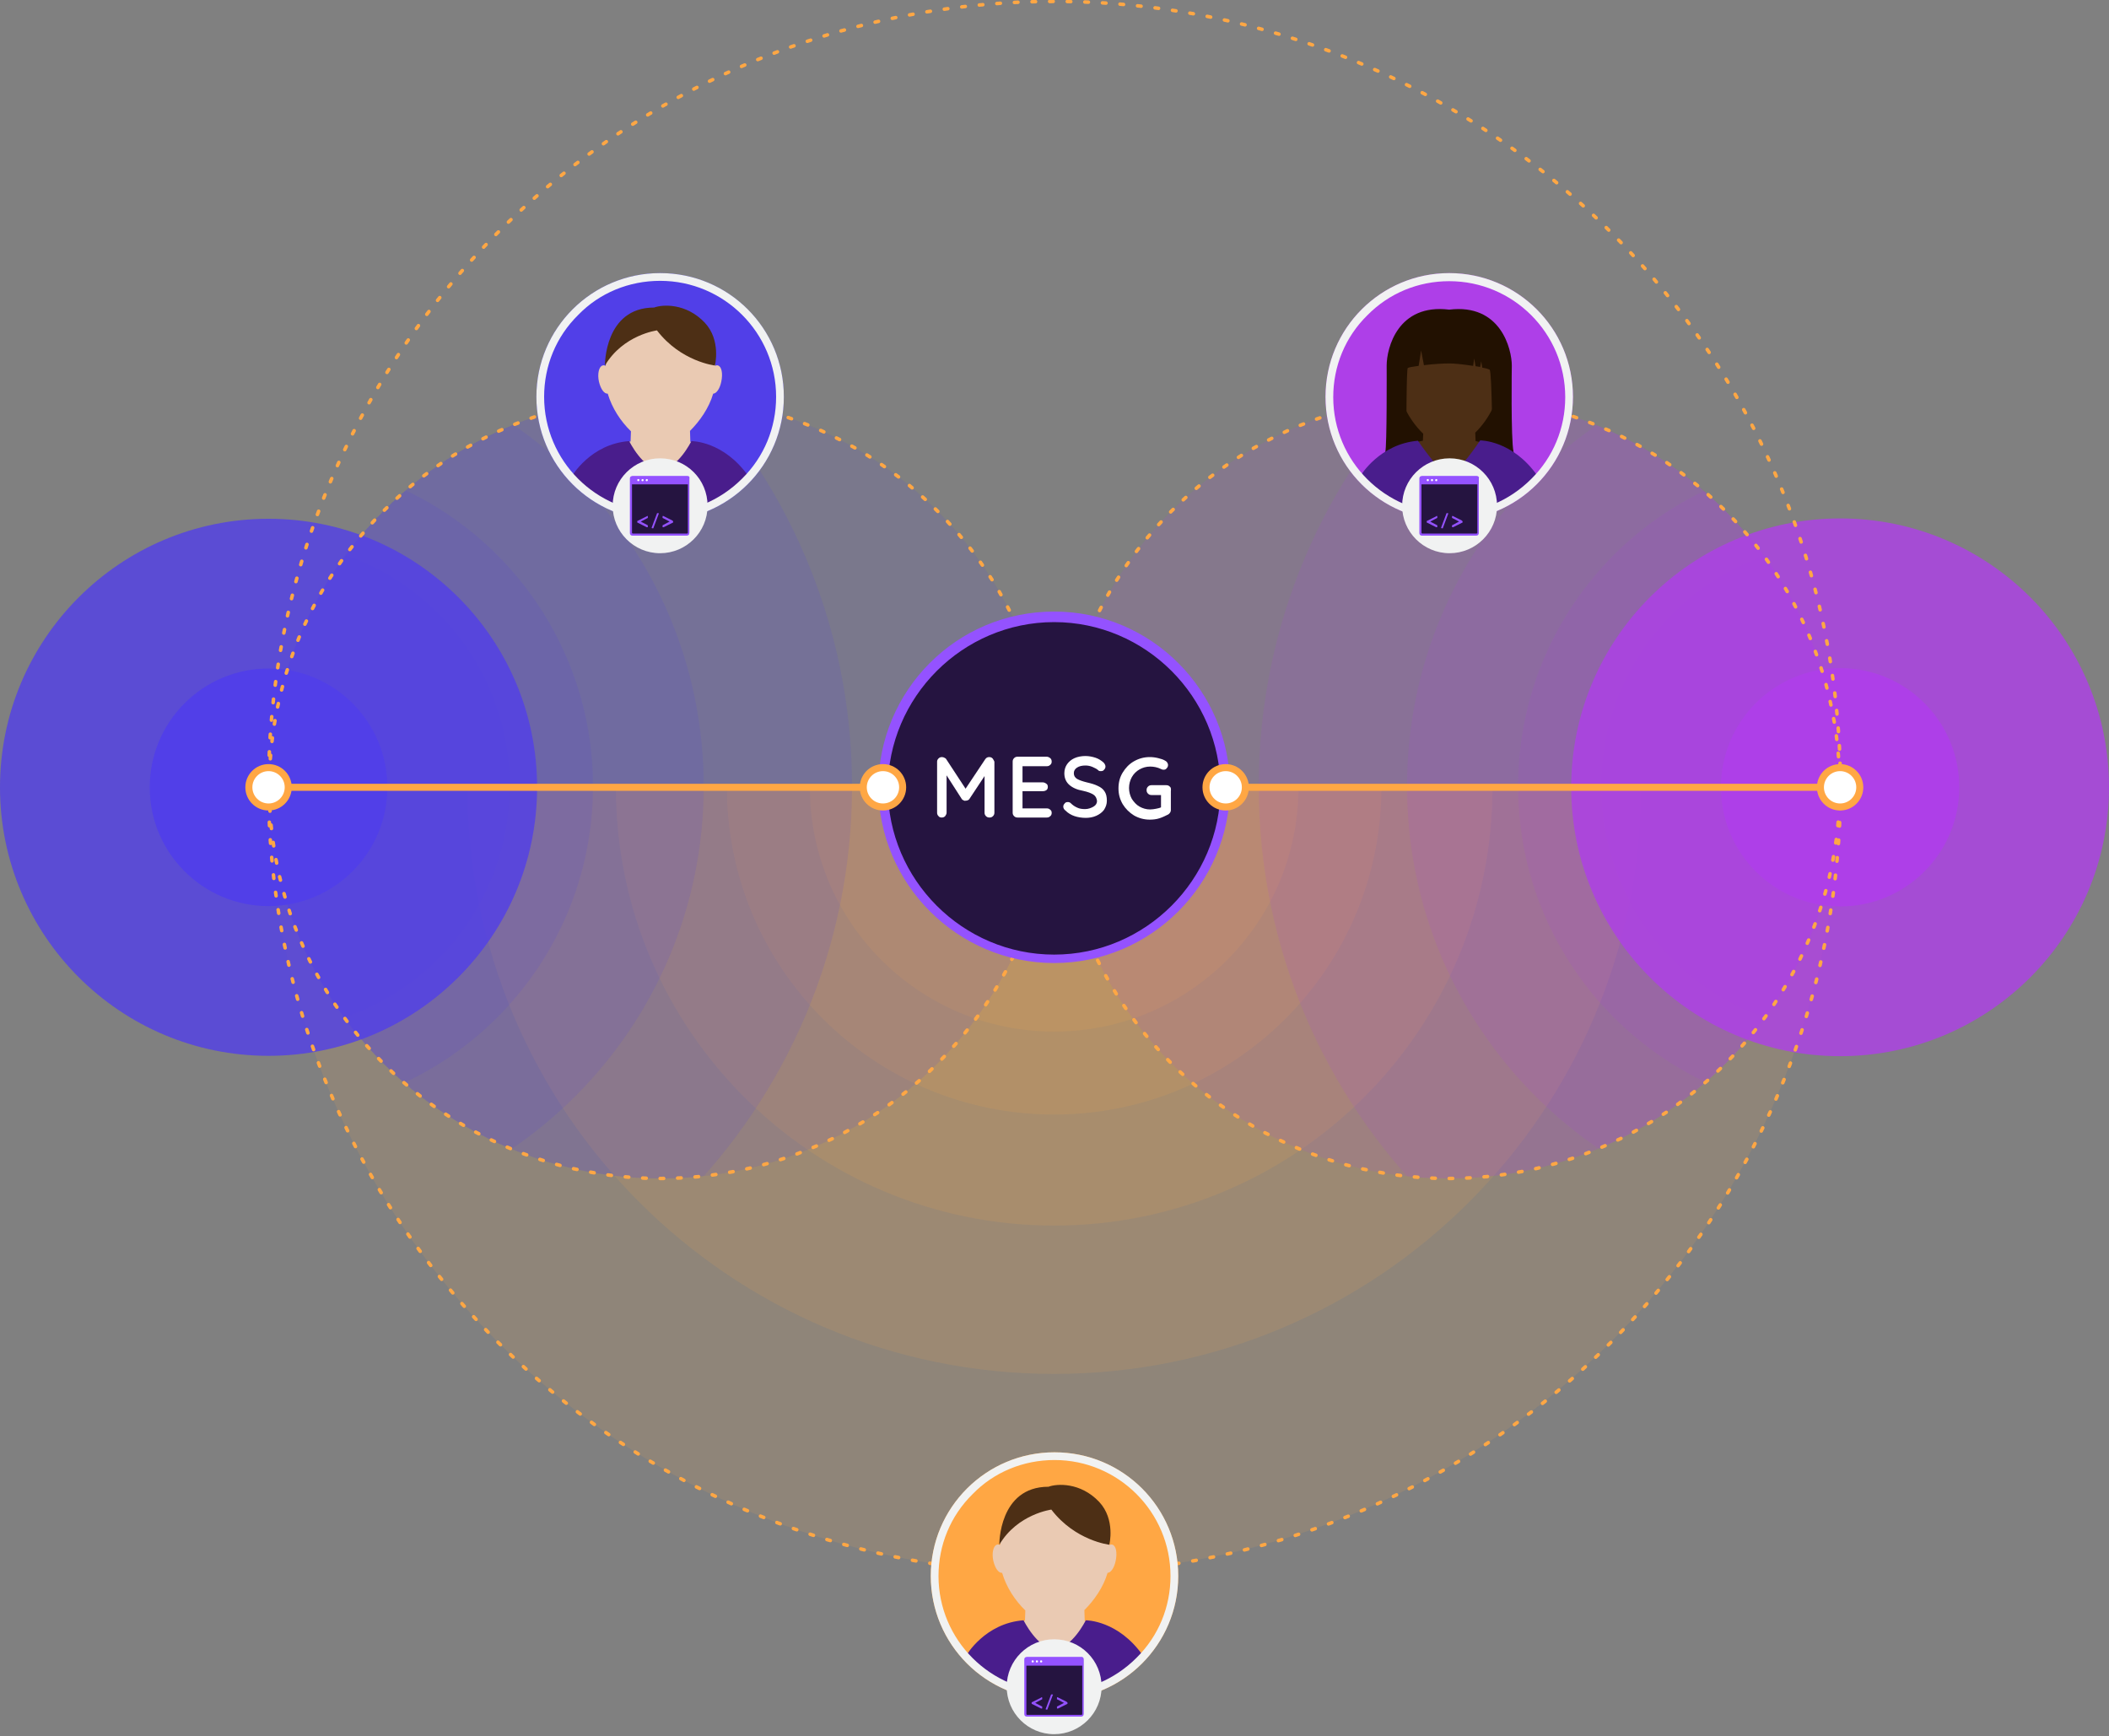 <svg version="1.1" id="Schema-HMW-3" xmlns="http://www.w3.org/2000/svg" xmlns:xlink="http://www.w3.org/1999/xlink" x="0px"
    y="0px" viewBox="0 0 600 494" style="enable-background:new 0 0 600 494;" xml:space="preserve">
<rect x="0" y="0" width="600" height="494" fill="#808080" stroke="none"/>
<style type="text/css">
.st1{opacity:0.12;clip-path:url(#Mdev3);fill:#FFA744;}
.st2{opacity:0.12;clip-path:url(#Mdev2);fill:#AE3FE8;}
.st3{opacity:0.12;clip-path:url(#Mdev1);fill:#513FE8;}
.st4{opacity:0.8;fill:#513FE8;}
.st5{fill:#513FE8;}
.st6{opacity:0.8;fill:#AE3FE8;}
.st7{fill:#AE3FE8;}
.st8{fill:none;stroke:#FFA744;stroke-linecap:round;stroke-linejoin:round;stroke-miterlimit:10;stroke-dasharray:0.994,3.975;}
.st9{fill:none;stroke:#FFA744;stroke-linecap:round;stroke-linejoin:round;stroke-miterlimit:10;stroke-dasharray:0.992,3.969;}
.st10{fill:#251440;}
.st11{fill:#9452FF;}
.st12{fill:#FFFFFF;}
.st13{fill:#EACAB3;}
.st14{fill:#4D2F15;}
.st15{fill:#491D8C;}
.st16{fill:#F1F2F2;}
.st17{opacity:0.2;clip-path:url(#Mask-T1);fill:#9452FF;}
.st18{fill:#221101;}
.st19{opacity:0.2;clip-path:url(#Mask-T2);fill:#9452FF;}
.st20{fill:none;stroke:#FFA744;stroke-linecap:round;stroke-linejoin:round;stroke-miterlimit:10;stroke-dasharray:1.002,4.009;}
.st21{fill:#FFA744;}
.st22{opacity:0.2;clip-path:url(#Mask-T3);fill:#9452FF;}
.st23{fill:none;stroke:#FFA744;stroke-width:2;stroke-miterlimit:10;}
.st24{fill:#FFFFFF;stroke:#FFA744;stroke-width:2;stroke-miterlimit:10;}
</style>
<g id="Backgrounds">
  <g id="Background-dev3">
    <defs>
      <path id="Mask-dev3" d="M523.6,224c0,123.5-100.1,223.6-223.6,223.6S76.4,347.5,76.4,224
        C76.4,224,523.6,223.3,523.6,224z"/>
    </defs>
    <clipPath id="Mdev3">
      <use xlink:href="#Mask-dev3"  style="overflow:visible;"/>
    </clipPath>
    <path id="Circle-5_1_" class="st1" d="M299.9,224c123.5,0,223.6-123.5,223.6,0S423.4,447.5,299.9,447.5S76.4,347.5,76.4,224
      S176.4,224,299.9,224z"/>
    <path id="Circle-4_2_" class="st1" d="M299.9,224c92.2,0,166.9-92.2,166.9,0s-74.7,166.9-166.9,166.9S133,316.2,133,224
      S207.7,224,299.9,224z"/>
    <path id="Circle-3_1_" class="st1" d="M299.9,224c68.9,0,124.7-68.9,124.7,0s-55.8,124.7-124.7,124.7S175.2,292.8,175.2,224
      S231.1,224,299.9,224z"/>
    <path id="Circle-2_1_" class="st1" d="M299.9,224c51.4,0,93.1-51.4,93.1,0s-41.7,93.1-93.1,93.1s-93.1-41.7-93.1-93.1
      S248.5,224,299.9,224z"/>
    <path id="Circle-1_1_" class="st1" d="M299.9,224c38.4,0,69.5-38.5,69.5,0s-31.1,69.5-69.5,69.5s-69.5-31.1-69.5-69.5
      S261.5,224,299.9,224z"/>
  </g>
  <g id="Background-dev2">
    <defs>
      <circle id="Mask-dev2" cx="412.1" cy="224" r="111.3"/>
    </defs>
    <clipPath id="Mdev2">
      <use xlink:href="#Mask-dev2"  style="overflow:visible;"/>
    </clipPath>
    <path id="Circle-5" class="st2" d="M525,0.2c123.5,0-0.8,100.1-0.8,223.6s124.3,223.6,0.8,223.6S301.4,347.2,301.4,223.7
      S401.5,0.2,525,0.2z"/>
    <path id="Circle-4" class="st2" d="M525,56.8c92.2,0-0.8,74.7-0.8,166.9s93,166.9,0.8,166.9s-166.9-74.7-166.9-166.9
      S432.8,56.8,525,56.8z"/>
    <path id="Circle-3" class="st2" d="M525,99c68.9,0-0.8,55.8-0.8,124.7s69.7,124.7,0.8,124.7s-124.7-55.8-124.7-124.7
      S456.1,99,525,99z"/>
    <path id="Circle-2" class="st2" d="M525,130.6c51.4,0-0.8,41.7-0.8,93.1s52.2,93.1,0.8,93.1s-93.1-41.7-93.1-93.1
      S473.5,130.6,525,130.6z"/>
    <path id="Circle-1" class="st2" d="M525,154.2c38.4,0-0.8,31.1-0.8,69.5s39.2,69.5,0.8,69.5s-69.5-31.1-69.5-69.5
      S486.6,154.2,525,154.2z"/>
  </g>
  <g id="Background-dev1">
    <defs>
      <circle id="Mask-dev1" cx="187.9" cy="224" r="111.3"/>
    </defs>
    <clipPath id="Mdev1">
      <use xlink:href="#Mask-dev1"  style="overflow:visible;"/>
    </clipPath>
    <path id="Circle-5_2_" class="st3" d="M299.1,223.7c0,123.5-100.1,223.6-223.6,223.6s0.8-100.1,0.8-223.6S-48,0.2,75.5,0.2
      S299.1,100.3,299.1,223.7z"/>
    <path id="Circle-4_3_" class="st3" d="M242.4,223.7c0,92.2-74.7,166.9-166.9,166.9s0.8-74.7,0.8-166.9s-93-166.9-0.8-166.9
      S242.4,131.6,242.4,223.7z"/>
    <path id="Circle-3_2_" class="st3" d="M200.2,223.7c0,68.9-55.8,124.7-124.7,124.7s0.8-55.8,0.8-124.7S6.6,99,75.5,99
      S200.2,154.9,200.2,223.7z"/>
    <path id="Circle-2_2_" class="st3" d="M168.7,223.7c0,51.4-41.7,93.1-93.1,93.1s0.8-41.7,0.8-93.1s-52.2-93.1-0.8-93.1
      S168.7,172.3,168.7,223.7z"/>
    <path id="Circle-1_2_" class="st3" d="M145,223.7c0,38.4-31.1,69.5-69.5,69.5s0.8-31.1,0.8-69.5s-39.2-69.5-0.8-69.5
      S145,185.3,145,223.7z"/>
  </g>
</g>
<g id="branche-13_1_">
  <circle class="st4" cx="76.4" cy="224" r="76.4"/>
  <circle class="st5" cx="76.4" cy="224" r="33.8"/>
</g>
<g id="branche-5_1_">
  <circle class="st6" cx="523.5" cy="224" r="76.5"/>
  <circle class="st7" cx="523.5" cy="224" r="33.9"/>
</g>
<circle id="Outline-dev1" class="st8" cx="187.9" cy="224" r="111.3"/>
<circle id="Outline-dev2" class="st9" cx="412.1" cy="224" r="111.3"/>
<g id="MESG_1_">
  <g id="BG-mesg_1_">
    <path id="Circle-BG_1_" class="st10" d="M299.9,272.9c-26.8,0-48.7-21.9-48.7-48.7s21.9-48.7,48.7-48.7s48.7,21.9,48.7,48.7
      S326.7,272.9,299.9,272.9z"/>
    <path id="Circle-outline_1_" class="st11" d="M299.9,177c26,0,47.3,21.3,47.3,47.3s-21.3,47.3-47.3,47.3s-47.3-21.3-47.3-47.3
      S273.9,177,299.9,177 M299.9,174c-27.8,0-50,22.5-50,50s22.5,50,50,50s50-22.5,50-50S327.5,174,299.9,174L299.9,174z"/>
  </g>
  <g id="Wordmark_1_">
    <path id="M_1_" class="st12" d="M282.4,215.8c-0.3-0.3-0.6-0.4-1-0.4c-0.5,0-0.8,0.2-1.1,0.6l-5.6,8.4l-5.5-8.4
      c-0.1-0.2-0.3-0.3-0.5-0.4c-0.2-0.1-0.4-0.2-0.7-0.2c-0.4,0-0.7,0.1-1,0.4c-0.3,0.3-0.4,0.6-0.4,0.9v14.5c0,0.4,0.1,0.7,0.4,1
      c0.2,0.3,0.6,0.4,0.9,0.4c0.4,0,0.7-0.1,1-0.4c0.2-0.3,0.4-0.6,0.4-1v-10.6l4.3,6.7c0.1,0.2,0.3,0.3,0.5,0.4
      c0.2,0.1,0.4,0.2,0.6,0.1c0.2,0,0.4,0,0.6-0.1s0.4-0.2,0.5-0.4l4.3-6.5v10.4c0,0.4,0.1,0.7,0.4,1s0.6,0.4,1,0.4s0.7-0.1,1-0.4
      c0.3-0.3,0.4-0.6,0.4-1v-14.5C282.8,216.4,282.6,216.1,282.4,215.8L282.4,215.8z"/>
    <path id="E_1_" class="st12" d="M297.8,218c0.4,0,0.7-0.1,1-0.4c0.3-0.2,0.4-0.6,0.4-0.9c0-0.4-0.1-0.7-0.4-1
      c-0.3-0.2-0.6-0.4-1-0.4h-8.3c-0.4,0-0.7,0.1-1,0.4c-0.3,0.3-0.4,0.6-0.4,1v14.5c0,0.4,0.1,0.7,0.4,1s0.6,0.4,1,0.4h8.3
      c0.4,0,0.7-0.1,1-0.4c0.3-0.2,0.4-0.6,0.4-0.9c0-0.4-0.1-0.7-0.4-0.9l0,0c-0.3-0.3-0.6-0.4-1-0.4h-6.9v-4.9h5.8
      c0.4,0,0.7-0.1,1-0.3s0.4-0.6,0.4-0.9c0-0.4-0.1-0.7-0.4-0.9s-0.6-0.4-1-0.4h-5.8V218H297.8z"/>
    <path id="S_1_" class="st12" d="M312.3,223.6c-0.8-0.4-1.8-0.7-3.1-1c-1.2-0.3-2.1-0.6-2.8-1c-0.6-0.4-0.9-0.9-0.9-1.6
      c0-0.7,0.3-1.2,0.9-1.6c0.6-0.4,1.4-0.6,2.4-0.6c0.6,0,1.3,0.1,2,0.4c0.7,0.3,1.3,0.6,1.7,1c0.2,0.2,0.4,0.2,0.7,0.2
      c0.4,0,0.7-0.1,0.9-0.4c0.3-0.3,0.4-0.6,0.4-0.9c0-0.4-0.2-0.8-0.6-1.2c-0.6-0.5-1.3-1-2.2-1.3c-0.9-0.3-1.9-0.5-2.9-0.5
      c-1.1,0-2.2,0.2-3.1,0.6c-0.9,0.4-1.6,1-2.1,1.7s-0.8,1.6-0.8,2.6c0,1.4,0.5,2.5,1.4,3.3s2.2,1.4,3.9,1.7c1.4,0.3,2.4,0.7,3,1.1
      c0.6,0.4,0.9,1,1,1.8c0,0.6-0.3,1.2-1,1.6c-0.7,0.4-1.5,0.7-2.4,0.7c-0.8,0-1.6-0.1-2.2-0.4c-0.7-0.3-1.3-0.7-1.9-1.3
      c-0.2-0.2-0.5-0.3-0.8-0.3c-0.4,0-0.7,0.1-0.9,0.4c-0.3,0.3-0.4,0.6-0.4,0.9c0,0.4,0.2,0.8,0.6,1.1c0.8,0.8,1.7,1.3,2.6,1.6l0,0
      c0.9,0.3,2,0.5,3.2,0.5c1.1,0,2.1-0.2,3-0.6c0.9-0.4,1.7-1,2.2-1.7c0.5-0.8,0.8-1.6,0.8-2.6c0-1.1-0.2-2-0.7-2.7
      C313.8,224.5,313.2,224,312.3,223.6z"/>
    <path id="G_1_" class="st12" d="M332.8,223.8L332.8,223.8c-0.3-0.3-0.6-0.4-1-0.4h-4.2c-0.4,0-0.7,0.1-1,0.4
      c-0.3,0.3-0.4,0.6-0.4,1s0.1,0.7,0.4,1s0.6,0.4,1,0.4h2.7v3.5c-0.4,0.2-0.9,0.3-1.4,0.4c-0.6,0.1-1.1,0.2-1.7,0.2
      c-1.1,0-2.1-0.3-3-0.8s-1.6-1.3-2.2-2.2c-0.5-0.9-0.8-2-0.8-3.1s0.3-2.2,0.8-3.1c0.5-0.9,1.3-1.7,2.2-2.2c0.9-0.5,1.9-0.8,3-0.8
      c1,0,2.1,0.2,3.1,0.7c0.2,0.1,0.4,0.2,0.7,0.2c0.4,0,0.7-0.1,0.9-0.4c0.3-0.3,0.4-0.6,0.4-1c0-0.2-0.1-0.4-0.2-0.6
      c-0.1-0.2-0.3-0.4-0.5-0.5c-0.6-0.4-1.3-0.6-2.1-0.8c-0.8-0.2-1.6-0.3-2.4-0.3c-1.6,0-3.1,0.4-4.5,1.2s-2.4,1.9-3.2,3.2
      c-0.8,1.3-1.2,2.8-1.2,4.5s0.4,3.1,1.2,4.5c0.8,1.3,1.9,2.4,3.2,3.2c1.4,0.8,2.9,1.2,4.5,1.2c0.9,0,1.9-0.1,2.8-0.4
      c0.9-0.3,1.7-0.7,2.5-1.1c0.4-0.3,0.7-0.7,0.7-1.2v-5.4C333.2,224.4,333.1,224,332.8,223.8z"/>
  </g>
</g>
<g id="Dev-1">
  <g id="Man-2">
    <circle id="Circle-BG_3_" class="st5" cx="187.8" cy="112.9" r="35.2"/>
    <path id="Body_3_" class="st13" d="M212.7,136.4c-3.8-5.6-9.4-9.2-16.3-10.7l-0.1-3.1c2.8-2.8,5.4-6.5,6.6-10.6
      c0.9,0,1.9-1.4,2.3-3.4c0.5-2.3,0.1-4.3-0.9-4.6c-0.3-0.1-0.5-0.1-0.8,0.1c-1-8.6-6.7-15.2-15.6-15.2c-9,0-14.6,6.6-15.6,15.2
      c-0.3-0.2-0.6-0.2-0.9-0.1c-1,0.3-1.5,2.4-1,4.6c0.5,2.1,1.5,3.5,2.5,3.4c1.2,4.1,3.7,7.9,6.6,10.7l-0.1,2.9
      c-7.3,1.4-13.4,4.8-16.5,11c-0.8,1.7,17.5,11.1,25,11.1C197.9,147.7,214,138.3,212.7,136.4z"/>
    <path id="Hair_3_" class="st14" d="M172.1,104c0,0-0.2-16.5,14-16.5c2.4-0.9,9.1-1.3,14.4,4.3c4.7,5,2.9,12.2,2.9,12.2
      s-9.7-1.1-16.5-10C187,94,177.3,95.2,172.1,104z"/>
    <path id="Shirt_3_" class="st15" d="M179,125.5c0,0,4,8.1,8.8,8.1c4.9,0,8.9-8.1,8.9-8.1s9.2-0.1,16.3,10.1
      c0,0-11.2,11.7-24.7,11.7s-25.6-11.8-25.6-11.8S168,126.3,179,125.5z"/>
    <path id="Circle-outline_3_" class="st16" d="M187.8,79.9c18.2,0,33,14.8,33,33c0,8.8-3.4,17.1-9.7,23.3
      c-6.2,6.2-14.5,9.7-23.3,9.7c-18.2,0-33-14.8-33-33c0-8.8,3.4-17.1,9.7-23.3C170.6,83.3,179,79.9,187.8,79.9 M187.8,77.7
      c-19.4,0-35.2,15.7-35.2,35.2c0,19.4,15.7,35.2,35.2,35.2c19.4,0,35.2-15.7,35.2-35.2S207.3,77.7,187.8,77.7L187.8,77.7z"/>
  </g>
  <g id="App_1_">
    <path id="Circle-BG" class="st16" d="M187.8,130.4c-7.4,0-13.5,6-13.5,13.5c0,7.4,6,13.5,13.5,13.5c7.4,0,13.5-6,13.5-13.5
      C201.3,136.4,195.3,130.4,187.8,130.4L187.8,130.4z"/>
    <g id="Terminal_1_">
      <path id="BG_1_" class="st10" d="M180.1,152.1c-0.2,0-0.5-0.2-0.5-0.5v-15.5c0-0.2,0.2-0.5,0.5-0.5h15.5c0.2,0,0.5,0.2,0.5,0.5
        v15.5c0,0.2-0.2,0.5-0.5,0.5H180.1z"/>
      <g id="Shadow_2_">
        <g>
          <g>
            <g>
              <defs>
                <path id="Mask-T1" d="M195.5,152.4h-15.5c-0.4,0-0.7-0.3-0.7-0.7v-15.5c0-0.4,0.3-0.7,0.7-0.7h15.5c0.4,0,0.7,0.3,0.7,0.7
                  v15.5C196.3,152,196,152.4,195.5,152.4z"/>
              </defs>
              <clipPath id="Mask-T1-2">
                <use xlink:href="#Mask-T1"  style="overflow:visible;"/>
              </clipPath>
              <polygon class="st17" points="196.3,135.4 179.3,152.4 196.3,152.4 							"/>
            </g>
          </g>
        </g>
      </g>
      <path id="Code_1_" class="st11" d="M184.2,146.8c0.1,0,0.1,0.1,0.1,0.1v0.4c0,0.1,0,0.1-0.1,0.1l-1.9,1l1.9,1
        c0.1,0,0.1,0.1,0.1,0.1v0.4c0,0.1,0,0.1-0.1,0.1h-0.1h-0.1l-2.6-1.3c-0.1,0-0.1-0.1-0.1-0.1v-0.3c0-0.1,0-0.1,0.1-0.1l2.6-1.3
        C184.1,146.8,184.1,146.8,184.2,146.8z M187.4,146H187c-0.1,0-0.1,0-0.1,0.1l-1.5,4c0,0.1,0,0.1,0,0.1s0.1,0.1,0.1,0.1h0.3
        c0.1,0,0.1,0,0.1-0.1l1.5-4C187.4,146.1,187.4,146,187.4,146C187.4,146,187.4,146,187.4,146z M191.3,148.1l-2.6-1.3
        c-0.1,0-0.1,0-0.1,0c-0.1,0-0.1,0.1-0.1,0.1v0.4c0,0.1,0,0.1,0.1,0.1l1.9,1l-1.9,1c-0.1,0-0.1,0.1-0.1,0.1v0.4
        c0,0.1,0,0.1,0.1,0.1h0.1h0.1l2.6-1.3c0.1,0,0.1-0.1,0.1-0.1v-0.3C191.4,148.2,191.4,148.2,191.3,148.1z"/>
      <path id="APP-border_1_" class="st11" d="M195.5,135.4h-15.5c-0.2,0-0.4,0.1-0.6,0.2c-0.1,0.1-0.2,0.3-0.2,0.6v15.5
        c0,0.4,0.3,0.7,0.7,0.7h15.5c0.4,0,0.7-0.3,0.7-0.7v-13.8v-1.7C196.3,135.7,196,135.4,195.5,135.4z M195.7,151.6
        c0,0.1-0.1,0.2-0.2,0.2H180c-0.1,0-0.2-0.1-0.2-0.2v-13.8h15.9C195.7,137.8,195.7,151.6,195.7,151.6z"/>
      <path id="Circles_1_" class="st12" d="M181.6,136.3c0.2,0,0.3,0.1,0.3,0.3c0,0.2-0.1,0.3-0.3,0.3c-0.2,0-0.3-0.1-0.3-0.3
        C181.3,136.4,181.4,136.3,181.6,136.3z M182.8,136.3c0.2,0,0.3,0.1,0.3,0.3c0,0.2-0.1,0.3-0.3,0.3s-0.3-0.1-0.3-0.3
        C182.5,136.4,182.7,136.3,182.8,136.3z M184,136.3c0.2,0,0.3,0.1,0.3,0.3c0,0.2-0.1,0.3-0.3,0.3c-0.2,0-0.3-0.1-0.3-0.3
        C183.7,136.4,183.9,136.3,184,136.3z"/>
    </g>
  </g>
</g>
<g id="Dev-2">
  <g id="Women-2">
    <circle id="Circle-BG_4_" class="st7" cx="412.3" cy="112.9" r="35.2"/>
    <path id="Hair-back_1_" class="st18" d="M397,110.5c0,0,1.9,17.4-0.1,19.4h30.3c0,0-1.1-14.7,0.4-20.6L397,110.5z"/>
    <path id="Body_4_" class="st14" d="M437.2,136.4c-4-5.9-10-9.5-17.4-10.9l-0.1-2.4c4-3.9,7.3-10.2,7.3-16.3c0-9.9-4.8-18-14.8-18
      s-14.8,8-14.8,18c0,6.3,3.4,12.7,7.5,16.6l-0.1,2c-7.8,1.3-14.3,4.7-17.5,11.2c-0.8,1.7,17.5,11.1,25,11.1
      C422.3,147.7,438.4,138.3,437.2,136.4z"/>
    <path id="Hair_4_" class="st18" d="M430.6,128.6c-0.8-3.7-0.5-24.6-0.5-24.6c0-4.6-3.1-17.7-17.8-15.9
      c-14.6-1.8-17.8,10.9-17.8,15.9c0,0.5,0.1,23.2-0.4,24.6c-1.3,3.5,6-0.9,6-2.1c0-3,0-21.5,0.4-21.8c0.3-0.2,1.5-0.4,3.1-0.6
      l0.7-4.4l0.8,4.2c2.4-0.3,5.3-0.5,7.2-0.5c1.5,0,4.3,0.3,6.8,0.7l0.3-2.1l0.4,2.2c0.5,0.1,0.9,0.1,1.3,0.2l0.3-1.6l0.3,1.8
      c1.2,0.2,2,0.5,2.1,0.6c0.7,0.8,0.7,22.6,1,23.4C425.2,129.7,431.3,131.9,430.6,128.6z"/>
    <path id="Shirt_4_" class="st15" d="M403.4,125.4c0,0,6.5,9.6,8.8,9.6c2.5,0,8.9-9.7,8.9-9.7s9.2-0.1,16.3,10.1
      c0,0-11.2,11.7-24.7,11.7s-25.6-11.8-25.6-11.8S392.5,126.3,403.4,125.4z"/>
    <path id="Circle-outline_4_" class="st16" d="M412.3,80c18.2,0,33,14.8,33,33c0,8.8-3.4,17.1-9.7,23.3c-6.2,6.2-14.5,9.7-23.3,9.7
      c-18.2,0-33-14.8-33-33c0-8.8,3.4-17.1,9.7-23.3C395.2,83.4,403.5,80,412.3,80 M412.3,77.7c-19.4,0-35.2,15.7-35.2,35.2
      s15.7,35.2,35.2,35.2c19.4,0,35.2-15.7,35.2-35.2S431.7,77.7,412.3,77.7L412.3,77.7z"/>
  </g>
  <g id="App_3_">
    <path id="Circle-BG_5_" class="st16" d="M412.4,130.4c-7.4,0-13.5,6-13.5,13.5c0,7.4,6,13.5,13.5,13.5c7.4,0,13.5-6,13.5-13.5
      C425.9,136.4,419.8,130.4,412.4,130.4L412.4,130.4z"/>
    <g id="Terminal_3_">
      <path id="BG_3_" class="st10" d="M404.6,152.1c-0.2,0-0.5-0.2-0.5-0.5v-15.5c0-0.2,0.2-0.5,0.5-0.5h15.5c0.2,0,0.5,0.2,0.5,0.5
        v15.5c0,0.2-0.2,0.5-0.5,0.5H404.6z"/>
      <g id="Shadow_4_">
        <g>
          <g>
            <g>
              <defs>
                <path id="Mask-T2" d="M420.1,152.4h-15.5c-0.4,0-0.7-0.3-0.7-0.7v-15.5c0-0.4,0.3-0.7,0.7-0.7h15.5c0.4,0,0.7,0.3,0.7,0.7
                  v15.5C420.9,152,420.5,152.4,420.1,152.4z"/>
              </defs>
              <clipPath id="Mask-T2-2">
                <use xlink:href="#Mask-T2"  style="overflow:visible;"/>
              </clipPath>
              <polygon class="st19" points="420.9,135.4 403.9,152.4 420.9,152.4 							"/>
            </g>
          </g>
        </g>
      </g>
      <path id="Code_3_" class="st11" d="M408.8,146.8c0.1,0,0.1,0.1,0.1,0.1v0.4c0,0.1,0,0.1-0.1,0.1l-1.9,1l1.9,1
        c0.1,0,0.1,0.1,0.1,0.1v0.4c0,0.1,0,0.1-0.1,0.1h-0.1h-0.1l-2.6-1.3c-0.1,0-0.1-0.1-0.1-0.1v-0.3c0-0.1,0-0.1,0.1-0.1l2.6-1.3
        C408.6,146.8,408.7,146.8,408.8,146.8z M412,146h-0.4c-0.1,0-0.1,0-0.1,0.1l-1.5,4c0,0.1,0,0.1,0,0.1s0.1,0.1,0.1,0.1h0.3
        c0.1,0,0.1,0,0.1-0.1l1.5-4C412,146.1,412,146,412,146C412,146,412,146,412,146z M415.9,148.1l-2.6-1.3c-0.1,0-0.1,0-0.1,0
        c-0.1,0-0.1,0.1-0.1,0.1v0.4c0,0.1,0,0.1,0.1,0.1l1.9,1l-1.9,1c-0.1,0-0.1,0.1-0.1,0.1v0.4c0,0.1,0,0.1,0.1,0.1h0.1h0.1l2.6-1.3
        c0.1,0,0.1-0.1,0.1-0.1v-0.3C416,148.2,415.9,148.2,415.9,148.1z"/>
      <path id="APP-border_3_" class="st11" d="M420.1,135.4h-15.5c-0.2,0-0.4,0.1-0.6,0.2c-0.1,0.1-0.2,0.3-0.2,0.6v15.5
        c0,0.4,0.3,0.7,0.7,0.7h15.5c0.4,0,0.7-0.3,0.7-0.7v-13.8v-1.7C420.9,135.7,420.5,135.4,420.1,135.4z M420.3,151.6
        c0,0.1-0.1,0.2-0.2,0.2h-15.5c-0.1,0-0.2-0.1-0.2-0.2v-13.8h15.9C420.3,137.8,420.3,151.6,420.3,151.6z"/>
      <path id="Circles_3_" class="st12" d="M406.2,136.3c0.2,0,0.3,0.1,0.3,0.3c0,0.2-0.1,0.3-0.3,0.3s-0.3-0.1-0.3-0.3
        C405.9,136.4,406,136.3,406.2,136.3z M407.4,136.3c0.2,0,0.3,0.1,0.3,0.3c0,0.2-0.1,0.3-0.3,0.3s-0.3-0.1-0.3-0.3
        C407.1,136.4,407.2,136.3,407.4,136.3z M408.6,136.3c0.2,0,0.3,0.1,0.3,0.3c0,0.2-0.1,0.3-0.3,0.3s-0.3-0.1-0.3-0.3
        C408.3,136.4,408.5,136.3,408.6,136.3z"/>
    </g>
  </g>
</g>
<ellipse id="Outline-dev3" class="st20" cx="300" cy="224" rx="223.6" ry="223.6"/>
<g id="Dev-3">
  <g id="Man-2_1_">
    <circle id="Circle-BG_2_" class="st21" cx="300" cy="448.4" r="35.2"/>
    <path id="Body_1_" class="st13" d="M324.9,471.9c-3.8-5.6-9.4-9.2-16.3-10.7l-0.1-3.1c2.8-2.8,5.4-6.5,6.6-10.6
      c0.9,0,1.9-1.4,2.3-3.4c0.5-2.3,0.1-4.3-0.9-4.6c-0.3-0.1-0.5-0.1-0.8,0.1c-1-8.6-6.7-15.2-15.6-15.2c-9,0-14.6,6.6-15.6,15.2
      c-0.3-0.2-0.6-0.2-0.9-0.1c-1,0.3-1.5,2.4-1,4.6c0.5,2.1,1.5,3.5,2.5,3.4c1.2,4.1,3.7,7.9,6.6,10.7l-0.1,2.9
      c-7.3,1.4-13.4,4.8-16.5,11c-0.8,1.7,17.5,11.1,25,11.1C310.1,483.2,326.2,473.8,324.9,471.9z"/>
    <path id="Hair_1_" class="st14" d="M284.3,439.5c0,0-0.2-16.5,14-16.5c2.4-0.9,9.1-1.3,14.4,4.3c4.7,5,2.9,12.2,2.9,12.2
      s-9.7-1.1-16.5-10C299.2,429.5,289.5,430.7,284.3,439.5z"/>
    <path id="Shirt_1_" class="st15" d="M291.2,461c0,0,4,8.1,8.8,8.1c4.9,0,8.9-8.1,8.9-8.1s9.2-0.1,16.3,10.1
      c0,0-11.2,11.7-24.7,11.7S274.9,471,274.9,471S280.2,461.8,291.2,461z"/>
    <path id="Circle-outline_2_" class="st16" d="M300,415.4c18.2,0,33,14.8,33,33c0,8.8-3.4,17.1-9.7,23.3
      c-6.2,6.2-14.5,9.7-23.3,9.7c-18.2,0-33-14.8-33-33c0-8.8,3.4-17.1,9.7-23.3C282.8,418.8,291.2,415.4,300,415.4 M300,413.2
      c-19.4,0-35.2,15.7-35.2,35.2c0,19.4,15.7,35.2,35.2,35.2c19.4,0,35.2-15.7,35.2-35.2S319.5,413.2,300,413.2L300,413.2z"/>
  </g>
  <g id="App_2_">
    <path id="Circle-BG_6_" class="st16" d="M299.9,466.4c-7.4,0-13.5,6-13.5,13.5c0,7.4,6,13.5,13.5,13.5c7.4,0,13.5-6,13.5-13.5
      S307.4,466.4,299.9,466.4L299.9,466.4z"/>
    <g id="Terminal_2_">
      <path id="BG_2_" class="st10" d="M292.2,488.2c-0.2,0-0.5-0.2-0.5-0.5v-15.5c0-0.2,0.2-0.5,0.5-0.5h15.5c0.2,0,0.5,0.2,0.5,0.5
        v15.5c0,0.2-0.2,0.5-0.5,0.5H292.2z"/>
      <g id="Shadow_3_">
        <g>
          <g>
            <g>
              <defs>
                <path id="Mask-T3" d="M307.7,488.4h-15.5c-0.4,0-0.7-0.3-0.7-0.7v-15.5c0-0.4,0.3-0.7,0.7-0.7h15.5c0.4,0,0.7,0.3,0.7,0.7
                  v15.5C308.4,488.1,308.1,488.4,307.7,488.4z"/>
              </defs>
              <clipPath id="Mask-T3-2">
                <use xlink:href="#Mask-T3"  style="overflow:visible;"/>
              </clipPath>
              <polygon class="st22" points="308.4,471.5 291.5,488.4 308.4,488.4 							"/>
            </g>
          </g>
        </g>
      </g>
      <path id="Code_2_" class="st11" d="M296.4,482.9c0.1,0,0.1,0.1,0.1,0.1v0.4c0,0.1,0,0.1-0.1,0.1l-1.9,1l1.9,1
        c0.1,0,0.1,0.1,0.1,0.1v0.4c0,0.1,0,0.1-0.1,0.1h-0.1h-0.1l-2.6-1.3c-0.1,0-0.1-0.1-0.1-0.1v-0.3c0-0.1,0-0.1,0.1-0.1l2.6-1.3
        C296.2,482.9,296.3,482.9,296.4,482.9z M299.5,482.1h-0.4c-0.1,0-0.1,0-0.1,0.1l-1.5,4c0,0.1,0,0.1,0,0.1s0.1,0.1,0.1,0.1h0.3
        c0.1,0,0.1,0,0.1-0.1l1.5-4C299.6,482.2,299.6,482.1,299.5,482.1C299.6,482.1,299.6,482.1,299.5,482.1z M303.5,484.2l-2.6-1.3
        c-0.1,0-0.1,0-0.1,0c-0.1,0-0.1,0.1-0.1,0.1v0.4c0,0.1,0,0.1,0.1,0.1l1.9,1l-1.9,1c-0.1,0-0.1,0.1-0.1,0.1v0.4
        c0,0.1,0,0.1,0.1,0.1h0.1h0.1l2.6-1.3c0.1,0,0.1-0.1,0.1-0.1v-0.3C303.6,484.3,303.5,484.3,303.5,484.2z"/>
      <path id="APP-border_2_" class="st11" d="M307.7,471.4h-15.5c-0.2,0-0.4,0.1-0.6,0.2c-0.1,0.1-0.2,0.3-0.2,0.6v15.5
        c0,0.4,0.3,0.7,0.7,0.7h15.5c0.4,0,0.7-0.3,0.7-0.7v-13.8v-1.7C308.4,471.8,308.1,471.4,307.7,471.4z M307.9,487.7
        c0,0.1-0.1,0.2-0.2,0.2h-15.5c-0.1,0-0.2-0.1-0.2-0.2v-13.8h15.9C307.9,473.9,307.9,487.7,307.9,487.7z"/>
      <path id="Circles_2_" class="st12" d="M293.8,472.4c0.2,0,0.3,0.1,0.3,0.3s-0.1,0.3-0.3,0.3s-0.3-0.1-0.3-0.3
        S293.6,472.4,293.8,472.4z M295,472.4c0.2,0,0.3,0.1,0.3,0.3s-0.1,0.3-0.3,0.3c-0.2,0-0.3-0.1-0.3-0.3S294.8,472.4,295,472.4z
          M296.2,472.4c0.2,0,0.3,0.1,0.3,0.3s-0.1,0.3-0.3,0.3c-0.2,0-0.3-0.1-0.3-0.3S296,472.4,296.2,472.4z"/>
    </g>
  </g>
</g>
<g id="bridge-dev1">
  <line class="st23" x1="251.2" y1="224" x2="76.4" y2="224"/>
  <circle class="st24" cx="251.2" cy="224" r="5.6"/>
  <circle class="st24" cx="76.4" cy="224" r="5.6"/>
</g>
<g id="bridge-dev2">
  <line class="st23" x1="523.5" y1="224" x2="348.7" y2="224"/>
  <circle class="st24" cx="523.5" cy="224" r="5.6"/>
  <circle class="st24" cx="348.7" cy="224" r="5.6"/>
</g>
</svg>
